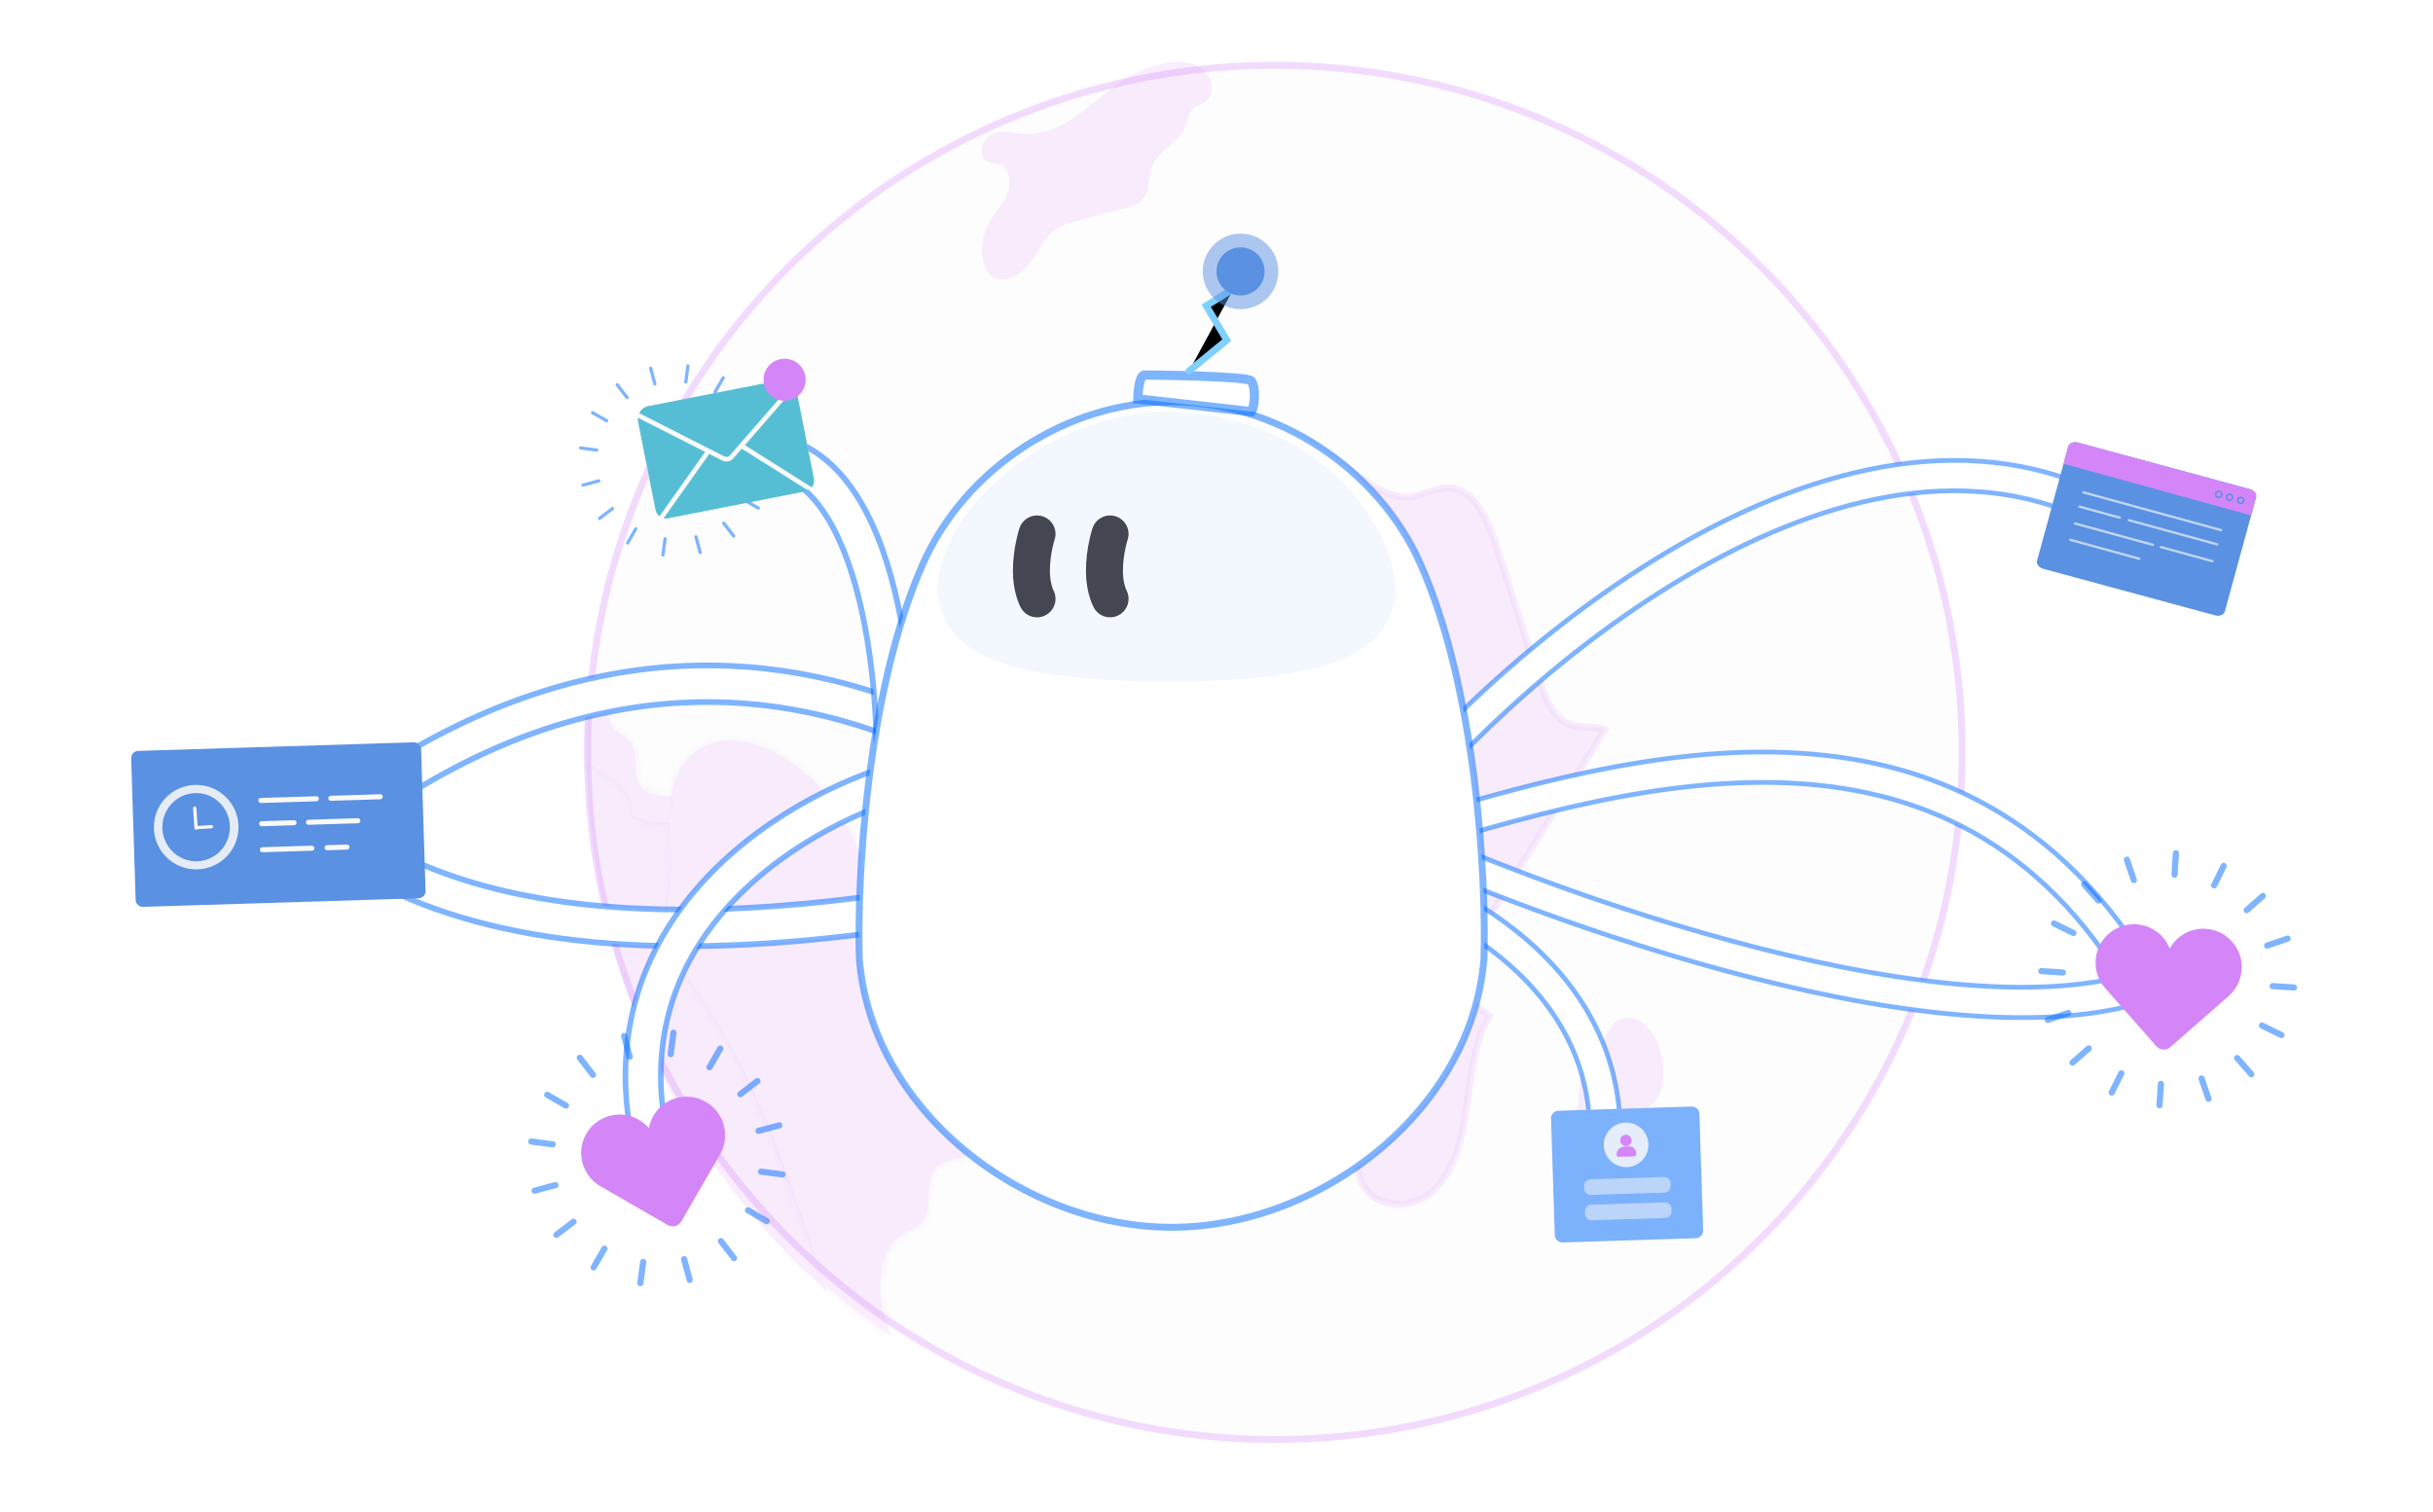 <svg width="354" height="220" viewBox="0 0 354 220" xmlns="http://www.w3.org/2000/svg">
  <rect width="354" height="220" fill="white"/>
  <circle opacity="0.3" cx="185.5" cy="109.5" r="100" fill="#F9F9F9" stroke="#D486F8"/>
  <g opacity="0.3">
    <g opacity="0.5">
      <path d="M153.469 32.881L153.466 32.883C152.487 33.537 151.757 34.464 151.114 35.408C150.882 35.748 150.665 36.085 150.452 36.415C150.054 37.031 149.67 37.626 149.229 38.186C148.588 38.996 147.699 39.676 146.808 39.987C145.927 40.294 145.105 40.227 144.465 39.658L144.465 39.658C143.818 39.085 143.493 38.09 143.406 37.02L143.406 37.02C143.282 35.513 143.616 33.962 144.318 32.681C144.641 32.097 145.036 31.565 145.456 31.002C145.516 30.921 145.577 30.839 145.639 30.756C146.116 30.112 146.607 29.421 146.96 28.62C147.326 27.79 147.472 26.777 147.338 25.863C147.204 24.953 146.776 24.052 145.902 23.601L145.9 23.6C145.513 23.402 145.08 23.325 144.736 23.263C144.684 23.253 144.633 23.244 144.585 23.235C144.187 23.16 143.908 23.08 143.691 22.902C143.329 22.603 143.216 22.049 143.417 21.393C143.617 20.74 144.081 20.169 144.592 19.953L144.396 19.492L144.592 19.953C145.164 19.71 145.786 19.674 146.477 19.726C146.82 19.751 147.168 19.796 147.533 19.844L147.543 19.845C147.906 19.892 148.286 19.942 148.665 19.968C151.424 20.165 153.802 19.25 155.967 17.909C157.607 16.893 159.159 15.608 160.666 14.361C161.13 13.977 161.591 13.596 162.048 13.227L162.049 13.226C163.529 12.029 165.868 10.713 168.261 10.01C170.676 9.299 173 9.253 174.58 10.376L174.58 10.376C175.158 10.786 175.593 11.555 175.724 12.368C175.856 13.184 175.666 13.91 175.183 14.321C174.96 14.512 174.693 14.635 174.35 14.794C174.332 14.803 174.313 14.812 174.294 14.82C173.948 14.982 173.526 15.183 173.177 15.537C172.757 15.962 172.539 16.502 172.379 16.995C172.317 17.185 172.265 17.363 172.216 17.532C172.126 17.837 172.045 18.115 171.927 18.395L171.927 18.395C171.486 19.445 170.627 20.175 169.657 21.001L169.653 21.004C168.713 21.803 167.665 22.696 167.151 24.036C166.894 24.705 166.794 25.445 166.705 26.11C166.689 26.231 166.673 26.349 166.656 26.465C166.544 27.25 166.405 27.908 166.051 28.43C165.491 29.249 164.506 29.567 163.401 29.855L163.4 29.855C162.26 30.155 161.12 30.457 159.981 30.759L159.981 30.759C158.841 31.061 157.702 31.363 156.564 31.663L156.564 31.663L156.558 31.664L156.502 31.68C155.509 31.954 154.419 32.255 153.469 32.881Z" fill="#D486F8" stroke="#D486F8"/>
    </g>
    <g opacity="0.5">
      <path d="M231.027 155.127C231.445 154.444 231.984 153.746 232.553 153.021C232.596 152.966 232.638 152.912 232.681 152.857C233.204 152.191 233.745 151.503 234.198 150.815L234.199 150.813C234.335 150.604 234.459 150.398 234.571 150.212C234.613 150.142 234.653 150.075 234.692 150.012C234.839 149.771 234.968 149.572 235.109 149.403C235.37 149.086 235.679 148.857 236.236 148.735L236.236 148.735C237.487 148.462 238.587 148.965 239.487 149.987C240.395 151.02 241.058 152.55 241.361 154.179C241.664 155.808 241.595 157.473 241.106 158.766C240.624 160.041 239.752 160.921 238.422 161.13C238.113 161.178 237.776 161.173 237.404 161.147C237.268 161.138 237.115 161.124 236.956 161.11C236.719 161.089 236.47 161.067 236.249 161.057C235.467 161.018 234.574 161.079 233.866 161.775C233.458 162.173 233.229 162.675 233.071 163.158C232.974 163.453 232.89 163.788 232.813 164.097C232.771 164.268 232.73 164.431 232.691 164.574C232.355 165.771 231.718 166.844 230.83 167.432C229.953 168.014 228.805 168.03 228.056 167.399C227.69 167.091 227.43 166.584 227.35 166.028C227.271 165.474 227.38 164.937 227.666 164.559C227.804 164.379 227.978 164.227 228.193 164.055C228.226 164.029 228.259 164.002 228.294 163.975C228.478 163.829 228.693 163.659 228.883 163.463L228.883 163.463L228.886 163.46C229.996 162.292 230.144 160.649 230.236 159.171C230.242 159.061 230.249 158.952 230.255 158.844C230.341 157.418 230.418 156.135 231.027 155.127Z" fill="#D486F8" stroke="#D486F8"/>
    </g>
    <g opacity="0.5">
      <path d="M97.095 134.714C96.812 131.822 97.673 128.941 97.713 126.014C97.744 124.003 97.612 121.879 97.582 119.857C96.032 119.778 94.493 119.54 92.994 119.134C92.68 119.055 92.336 118.942 92.153 118.659C91.951 118.354 91.981 117.959 91.971 117.586C91.86 115.315 89.895 113.824 88.133 112.682C87.231 112.095 86.32 111.519 85.348 111.146C85.348 111.383 85.348 111.609 85.358 111.846C85.712 123.065 87.718 133.844 91.11 143.843C92.66 148.407 94.503 152.825 96.63 157.062C97.521 158.892 98.493 160.7 99.506 162.474C100.762 164.665 102.078 166.801 103.496 168.857C104.813 170.834 106.21 172.766 107.689 174.619C109.704 177.184 111.841 179.636 114.079 181.963C116.064 184.042 118.14 185.996 120.297 187.872C115.365 173.094 110.717 158.011 102.271 145.436C100.063 142.148 97.511 138.793 97.095 134.714Z" fill="#D486F8"/>
    </g>
    <g opacity="0.5">
      <mask id="path-5-inside-1" fill="white">
        <path d="M97.814 116.045C97.632 116.011 97.46 115.977 97.268 115.954C95.678 115.762 93.824 115.672 92.943 114.203C91.93 112.497 92.933 109.955 91.88 108.283C91.333 107.402 90.391 107.018 89.621 106.396C88.852 105.786 88.194 104.645 88.659 103.719C89.044 102.939 90.047 102.781 90.543 102.058C90.948 101.481 90.928 100.6 90.513 100.058C88.882 97.9 87.069 102.295 86.168 103.334C85.915 103.639 85.672 103.888 85.439 104.103V104.114C85.429 104.306 85.408 104.476 85.408 104.668C85.388 105.266 85.388 105.876 85.378 106.487C85.368 107.097 85.348 107.695 85.348 108.306C85.348 108.803 85.358 109.289 85.368 109.786C85.378 110.283 85.378 110.78 85.388 111.266C86.36 111.627 87.272 112.203 88.173 112.802C89.935 113.932 91.89 115.435 92.011 117.706C92.022 118.079 92.001 118.474 92.194 118.779C92.376 119.061 92.72 119.174 93.034 119.254C94.533 119.649 96.083 119.886 97.622 119.977"/>
      </mask>
      <path d="M97.814 116.045C97.632 116.011 97.46 115.977 97.268 115.954C95.678 115.762 93.824 115.672 92.943 114.203C91.93 112.497 92.933 109.955 91.88 108.283C91.333 107.402 90.391 107.018 89.621 106.396C88.852 105.786 88.194 104.645 88.659 103.719C89.044 102.939 90.047 102.781 90.543 102.058C90.948 101.481 90.928 100.6 90.513 100.058C88.882 97.9 87.069 102.295 86.168 103.334C85.915 103.639 85.672 103.888 85.439 104.103V104.114C85.429 104.306 85.408 104.476 85.408 104.668C85.388 105.266 85.388 105.876 85.378 106.487C85.368 107.097 85.348 107.695 85.348 108.306C85.348 108.803 85.358 109.289 85.368 109.786C85.378 110.283 85.378 110.78 85.388 111.266C86.36 111.627 87.272 112.203 88.173 112.802C89.935 113.932 91.89 115.435 92.011 117.706C92.022 118.079 92.001 118.474 92.194 118.779C92.376 119.061 92.72 119.174 93.034 119.254C94.533 119.649 96.083 119.886 97.622 119.977" fill="#D486F8"/>
      <path d="M97.268 115.954L97.148 116.947L97.151 116.948L97.268 115.954ZM92.943 114.203L92.083 114.714L92.086 114.718L92.943 114.203ZM91.88 108.283L91.03 108.81L91.034 108.816L91.88 108.283ZM89.621 106.396L90.25 105.618L90.243 105.613L89.621 106.396ZM88.659 103.719L89.553 104.168L89.556 104.161L88.659 103.719ZM90.543 102.058L89.725 101.483L89.719 101.492L90.543 102.058ZM90.513 100.058L89.715 100.661L89.719 100.666L90.513 100.058ZM86.168 103.334L85.412 102.679L85.405 102.687L85.398 102.696L86.168 103.334ZM85.439 104.103L84.761 103.367L84.439 103.664V104.103H85.439ZM85.439 104.114L86.437 104.167L86.439 104.14V104.114H85.439ZM85.408 104.668L86.408 104.701L86.408 104.684V104.668H85.408ZM85.388 111.266L84.388 111.287L84.403 111.966L85.04 112.203L85.388 111.266ZM88.173 112.802L87.62 113.635L87.627 113.64L87.633 113.644L88.173 112.802ZM92.011 117.706L93.011 117.679L93.011 117.665L93.01 117.652L92.011 117.706ZM92.194 118.779L91.348 119.313L91.354 119.321L92.194 118.779ZM93.034 119.254L93.29 118.287L93.279 118.284L93.034 119.254ZM97.997 115.062C97.829 115.03 97.618 114.989 97.384 114.961L97.151 116.948C97.302 116.965 97.436 116.992 97.632 117.028L97.997 115.062ZM97.388 114.962C96.532 114.858 95.792 114.798 95.125 114.599C94.495 114.411 94.069 114.135 93.801 113.689L92.086 114.718C92.699 115.74 93.64 116.243 94.554 116.516C95.431 116.778 96.413 116.859 97.148 116.947L97.388 114.962ZM93.803 113.693C93.461 113.117 93.435 112.354 93.427 111.223C93.42 110.232 93.432 108.87 92.726 107.75L91.034 108.816C91.381 109.368 91.419 110.113 91.427 111.238C91.434 112.223 91.412 113.584 92.083 114.714L93.803 113.693ZM92.73 107.756C92.353 107.149 91.855 106.741 91.413 106.427C90.906 106.067 90.615 105.913 90.25 105.618L88.993 107.174C89.397 107.501 89.963 107.85 90.255 108.058C90.613 108.311 90.86 108.536 91.03 108.81L92.73 107.756ZM90.243 105.613C89.973 105.399 89.727 105.091 89.598 104.785C89.469 104.483 89.492 104.289 89.553 104.168L87.766 103.269C87.361 104.075 87.48 104.914 87.757 105.567C88.032 106.216 88.5 106.784 89 107.18L90.243 105.613ZM89.556 104.161C89.609 104.054 89.716 103.95 90.093 103.713C90.395 103.522 90.978 103.191 91.368 102.624L89.719 101.492C89.612 101.647 89.445 101.757 89.026 102.021C88.681 102.239 88.095 102.603 87.763 103.276L89.556 104.161ZM91.361 102.633C92.015 101.703 91.99 100.343 91.307 99.45L89.719 100.666C89.866 100.858 89.882 101.26 89.725 101.483L91.361 102.633ZM91.311 99.455C91.035 99.09 90.694 98.782 90.271 98.61C89.831 98.431 89.386 98.435 88.984 98.556C88.258 98.775 87.688 99.372 87.287 99.871C86.857 100.407 86.465 101.038 86.146 101.557C85.795 102.128 85.569 102.499 85.412 102.679L86.924 103.99C87.218 103.65 87.556 103.082 87.85 102.604C88.175 102.074 88.507 101.547 88.847 101.123C89.216 100.664 89.46 100.501 89.562 100.471C89.573 100.467 89.544 100.473 89.518 100.463C89.51 100.46 89.583 100.486 89.715 100.661L91.311 99.455ZM85.398 102.696C85.177 102.963 84.965 103.18 84.761 103.367L86.117 104.838C86.379 104.596 86.653 104.316 86.938 103.973L85.398 102.696ZM84.439 104.103V104.114H86.439V104.103H84.439ZM84.44 104.061C84.435 104.165 84.408 104.448 84.408 104.668H86.408C86.408 104.503 86.423 104.447 86.437 104.167L84.44 104.061ZM84.409 104.634C84.388 105.243 84.388 105.884 84.378 106.47L86.378 106.503C86.388 105.869 86.388 105.29 86.408 104.701L84.409 104.634ZM84.378 106.47C84.368 107.056 84.348 107.686 84.348 108.306H86.348C86.348 107.705 86.367 107.137 86.378 106.503L84.378 106.47ZM84.348 108.306C84.348 108.815 84.358 109.311 84.368 109.806L86.368 109.765C86.358 109.266 86.348 108.791 86.348 108.306H84.348ZM84.368 109.806C84.373 110.049 84.376 110.292 84.378 110.54C84.381 110.786 84.383 111.037 84.388 111.287L86.388 111.245C86.383 111.008 86.38 110.768 86.378 110.52C86.376 110.273 86.373 110.02 86.368 109.765L84.368 109.806ZM85.04 112.203C85.892 112.52 86.718 113.036 87.62 113.635L88.727 111.969C87.826 111.371 86.829 110.735 85.737 110.328L85.04 112.203ZM87.633 113.644C88.498 114.198 89.334 114.798 89.966 115.497C90.588 116.184 90.968 116.919 91.013 117.759L93.01 117.652C92.933 116.221 92.276 115.069 91.449 114.155C90.633 113.252 89.611 112.536 88.713 111.96L87.633 113.644ZM91.012 117.733C91.015 117.863 91.014 118.139 91.04 118.377C91.069 118.637 91.139 118.981 91.348 119.313L93.04 118.246C93.056 118.272 93.04 118.265 93.028 118.158C93.022 118.106 93.019 118.044 93.017 117.961C93.016 117.92 93.015 117.878 93.014 117.83C93.013 117.783 93.013 117.731 93.011 117.679L91.012 117.733ZM91.354 119.321C91.773 119.971 92.501 120.15 92.79 120.223L93.279 118.284C93.212 118.267 93.157 118.252 93.109 118.236C93.062 118.22 93.03 118.207 93.009 118.197C92.966 118.176 92.998 118.182 93.034 118.237L91.354 119.321ZM92.779 120.22C94.346 120.634 95.962 120.881 97.564 120.975L97.681 118.978C96.204 118.892 94.72 118.664 93.29 118.287L92.779 120.22Z" fill="#D486F8" mask="url(#path-5-inside-1)"/>
    </g>
    <g opacity="0.5">
      <mask id="path-7-inside-2" fill="white">
      <path d="M97.683 119.903C97.714 121.926 97.714 123.73 97.683 125.741C97.643 128.668 96.652 132.023 96.936 134.916C97.351 139.006 99.951 142.053 102.169 145.341C110.605 157.916 114.794 172.89 120.111 187.042L120.579 187.433C121.49 188.246 122.422 189.015 123.364 189.76C124.103 190.359 124.863 190.947 125.622 191.523C126.382 192.099 127.151 192.653 127.931 193.195C128.478 193.579 129.015 193.941 129.572 194.314C129.501 194.133 129.43 193.975 129.359 193.805C127.374 188.936 127.253 181.919 131.537 179.502C132.357 179.038 133.278 178.778 133.957 178.078C135.861 176.067 134.301 171.92 136.205 169.909C137.279 168.791 138.95 168.87 140.287 168.203C142.677 166.972 143.446 163.56 143.264 160.622C143.062 157.707 142.201 154.792 142.505 151.877C142.981 147.46 146.069 142.974 144.297 138.986C142.312 134.535 136.519 135.246 132.438 133.258C126.746 130.467 124.984 122.581 121.267 117.011C117.935 112.029 110.148 106.56 104.233 108.063C99.939 109.148 98.129 112.636 97.683 116.15"/>
      </mask>
      <path d="M97.683 119.903C97.714 121.926 97.714 123.73 97.683 125.741C97.643 128.668 96.652 132.023 96.936 134.916C97.351 139.006 99.951 142.053 102.169 145.341C110.605 157.916 114.794 172.89 120.111 187.042L120.579 187.433C121.49 188.246 122.422 189.015 123.364 189.76C124.103 190.359 124.863 190.947 125.622 191.523C126.382 192.099 127.151 192.653 127.931 193.195C128.478 193.579 129.015 193.941 129.572 194.314C129.501 194.133 129.43 193.975 129.359 193.805C127.374 188.936 127.253 181.919 131.537 179.502C132.357 179.038 133.278 178.778 133.957 178.078C135.861 176.067 134.301 171.92 136.205 169.909C137.279 168.791 138.95 168.87 140.287 168.203C142.677 166.972 143.446 163.56 143.264 160.622C143.062 157.707 142.201 154.792 142.505 151.877C142.981 147.46 146.069 142.974 144.297 138.986C142.312 134.535 136.519 135.246 132.438 133.258C126.746 130.467 124.984 122.581 121.267 117.011C117.935 112.029 110.148 106.56 104.233 108.063C99.939 109.148 98.129 112.636 97.683 116.15" fill="#D486F8"/>
      <path d="M97.683 125.741L96.683 125.726L96.683 125.728L97.683 125.741ZM96.936 134.916L95.941 135.013L95.941 135.017L96.936 134.916ZM102.169 145.341L102.999 144.784L102.998 144.782L102.169 145.341ZM120.111 187.042L119.175 187.394L119.268 187.64L119.47 187.809L120.111 187.042ZM120.579 187.433L121.245 186.687L121.233 186.676L121.22 186.666L120.579 187.433ZM123.364 189.76L123.993 188.983L123.985 188.976L123.364 189.76ZM127.931 193.195L128.506 192.377L128.502 192.374L127.931 193.195ZM129.572 194.314L129.016 195.145L131.668 196.92L130.503 193.948L129.572 194.314ZM129.359 193.805L128.433 194.183L128.437 194.191L129.359 193.805ZM131.537 179.502L132.028 180.372L132.028 180.372L131.537 179.502ZM133.957 178.078L134.675 178.774L134.683 178.766L133.957 178.078ZM136.205 169.909L135.484 169.217L135.479 169.222L136.205 169.909ZM140.287 168.203L140.733 169.098L140.745 169.092L140.287 168.203ZM143.264 160.622L144.262 160.56L144.262 160.553L143.264 160.622ZM142.505 151.877L141.51 151.77L141.51 151.774L142.505 151.877ZM144.297 138.986L145.211 138.58L145.21 138.579L144.297 138.986ZM132.438 133.258L131.998 134.156L132 134.157L132.438 133.258ZM121.267 117.011L122.099 116.456L122.099 116.455L121.267 117.011ZM104.233 108.063L104.478 109.033L104.479 109.032L104.233 108.063ZM96.683 119.918C96.714 121.931 96.714 123.725 96.683 125.726L98.683 125.756C98.714 123.735 98.714 121.921 98.683 119.888L96.683 119.918ZM96.683 125.728C96.664 127.111 96.421 128.596 96.198 130.204C95.981 131.768 95.786 133.436 95.941 135.013L97.931 134.818C97.802 133.503 97.961 132.047 98.178 130.479C98.39 128.954 98.662 127.298 98.683 125.755L96.683 125.728ZM95.941 135.017C96.168 137.252 96.991 139.176 98.012 140.932C99.012 142.652 100.276 144.322 101.34 145.9L102.998 144.782C101.844 143.072 100.699 141.575 99.741 139.926C98.803 138.314 98.119 136.669 97.931 134.815L95.941 135.017ZM101.338 145.898C109.689 158.345 113.816 173.128 119.175 187.394L121.047 186.69C115.773 172.652 111.521 157.487 102.999 144.784L101.338 145.898ZM119.47 187.809L119.937 188.2L121.22 186.666L120.753 186.275L119.47 187.809ZM119.913 188.179C120.843 189.009 121.791 189.791 122.743 190.544L123.985 188.976C123.053 188.239 122.137 187.483 121.245 186.687L119.913 188.179ZM122.734 190.537C123.485 191.145 124.254 191.74 125.018 192.32L126.227 190.726C125.472 190.153 124.721 189.573 123.993 188.983L122.734 190.537ZM125.018 192.32C125.791 192.906 126.572 193.468 127.36 194.016L128.502 192.374C127.731 191.838 126.973 191.292 126.227 190.726L125.018 192.32ZM127.356 194.013C127.913 194.404 128.458 194.771 129.016 195.145L130.128 193.483C129.572 193.11 129.043 192.754 128.506 192.377L127.356 194.013ZM130.503 193.948C130.427 193.756 130.34 193.558 130.282 193.419L128.437 194.191C128.52 194.391 128.575 194.51 128.641 194.679L130.503 193.948ZM130.285 193.428C129.346 191.123 128.853 188.314 129.092 185.83C129.333 183.334 130.284 181.357 132.028 180.372L131.045 178.631C128.505 180.064 127.375 182.804 127.102 185.638C126.827 188.484 127.388 191.618 128.433 194.183L130.285 193.428ZM132.028 180.372C132.426 180.148 132.729 180.034 133.25 179.772C133.706 179.542 134.222 179.242 134.675 178.774L133.239 177.382C133.014 177.614 132.729 177.795 132.35 177.986C132.035 178.144 131.468 178.392 131.045 178.631L132.028 180.372ZM134.683 178.766C135.33 178.083 135.648 177.252 135.821 176.446C135.992 175.653 136.038 174.802 136.08 174.05C136.124 173.263 136.164 172.574 136.296 171.962C136.425 171.361 136.626 170.919 136.931 170.597L135.479 169.222C134.833 169.905 134.514 170.735 134.341 171.541C134.17 172.334 134.125 173.185 134.083 173.938C134.039 174.725 133.998 175.413 133.866 176.026C133.737 176.626 133.536 177.068 133.231 177.391L134.683 178.766ZM136.927 170.602C137.271 170.243 137.738 170.042 138.419 169.849C139.028 169.677 139.953 169.487 140.733 169.098L139.84 167.308C139.284 167.586 138.704 167.69 137.875 167.925C137.119 168.139 136.213 168.457 135.484 169.217L136.927 170.602ZM140.745 169.092C142.248 168.318 143.168 166.896 143.687 165.375C144.206 163.85 144.359 162.128 144.262 160.56L142.266 160.684C142.351 162.055 142.211 163.506 141.793 164.73C141.375 165.958 140.715 166.857 139.829 167.314L140.745 169.092ZM144.262 160.553C144.157 159.05 143.88 157.513 143.685 156.112C143.485 154.674 143.36 153.314 143.499 151.981L141.51 151.774C141.345 153.356 141.499 154.911 141.704 156.388C141.914 157.902 142.168 159.279 142.267 160.692L144.262 160.553ZM143.499 151.985C143.608 150.971 143.87 149.931 144.193 148.846C144.5 147.814 144.905 146.616 145.207 145.541C145.828 143.331 146.248 140.914 145.211 138.58L143.383 139.392C144.118 141.046 143.881 142.866 143.281 145C142.973 146.098 142.627 147.098 142.276 148.275C141.942 149.398 141.639 150.575 141.51 151.77L143.499 151.985ZM145.21 138.579C144.032 135.936 141.716 134.887 139.427 134.237C138.306 133.918 137.06 133.662 135.973 133.395C134.843 133.117 133.799 132.809 132.876 132.359L132 134.157C133.118 134.702 134.328 135.05 135.495 135.337C136.703 135.634 137.794 135.852 138.88 136.16C141.004 136.764 142.577 137.585 143.384 139.393L145.21 138.579ZM132.878 132.36C130.331 131.111 128.592 128.687 126.994 125.705C126.195 124.214 125.467 122.657 124.676 121.063C123.895 119.488 123.065 117.904 122.099 116.456L120.436 117.566C121.328 118.903 122.112 120.394 122.885 121.951C123.647 123.489 124.413 125.123 125.231 126.649C126.866 129.7 128.854 132.614 131.998 134.156L132.878 132.36ZM122.099 116.455C120.341 113.827 117.444 111.113 114.221 109.24C111.019 107.381 107.311 106.249 103.987 107.094L104.479 109.032C107.069 108.374 110.212 109.225 113.216 110.97C116.199 112.702 118.862 115.213 120.436 117.567L122.099 116.455ZM103.988 107.093C99.151 108.315 97.167 112.273 96.691 116.024L98.675 116.276C99.091 113 100.727 109.98 104.478 109.033L103.988 107.093Z" fill="#D486F8" mask="url(#path-7-inside-2)"/>
    </g>
    <path opacity="0.5" d="M161.204 106.218C162.521 108.806 165.944 110.24 167.919 108.229C168.456 107.677 168.81 106.96 169.164 106.242C169.405 105.755 169.645 105.267 169.944 104.829C171.139 103.066 173.316 102.23 175.22 102.795M161.204 106.218L216.722 147.83C214.704 151.217 214.153 155.364 213.614 159.421C213.547 159.924 213.48 160.425 213.411 160.924C212.783 165.443 211.699 170.256 208.59 173.228C205.481 176.199 199.759 176.03 198.048 171.872C197.498 170.54 197.438 169.071 197.378 167.594C197.336 166.565 197.293 165.532 197.085 164.54M161.204 106.218C159.888 103.631 160.07 100.467 160.293 97.507L161.204 106.218ZM175.22 102.795C176.821 103.269 178.107 104.591 179.241 105.947C188.437 116.997 191.728 132.724 192.133 147.796C192.138 147.976 192.142 148.156 192.147 148.336C192.209 150.921 192.273 153.556 193.116 155.953M175.22 102.795L175.363 102.315C175.363 102.315 175.363 102.316 175.363 102.316M175.22 102.795L175.363 102.316M193.116 155.953C193.573 157.247 194.251 158.434 194.926 159.617C195.82 161.184 196.711 162.744 197.085 164.54M193.116 155.953L193.587 155.786C193.587 155.786 193.587 155.786 193.587 155.787M193.116 155.953L193.587 155.787C193.587 155.787 193.587 155.787 193.587 155.787M197.085 164.54L197.575 164.437M197.085 164.54L197.575 164.437C197.575 164.437 197.575 164.437 197.575 164.437M197.575 164.437C197.229 162.779 196.467 161.326 195.688 159.945C195.578 159.75 195.467 159.557 195.358 159.364C194.681 158.178 194.029 157.034 193.587 155.787M197.575 164.437L233.488 106.185C232.742 105.884 231.93 105.849 231.013 105.81L231.007 105.809C230.122 105.772 229.134 105.73 228.203 105.334L228.201 105.333C226.977 104.803 226.113 103.784 225.463 102.633C224.813 101.481 224.349 100.148 223.954 98.927L223.953 98.925C222.925 95.717 221.895 92.505 220.864 89.294L220.863 89.288C219.833 86.079 218.803 82.869 217.776 79.663C217.155 77.738 216.392 75.703 215.348 74.086C214.304 72.468 213.027 71.34 211.4 71.089L211.398 71.089C210.474 70.942 209.542 71.113 208.547 71.395C208.223 71.487 207.885 71.594 207.537 71.704C206.859 71.918 206.149 72.142 205.46 72.282L205.459 72.283C204.456 72.486 203.4 72.32 202.338 71.943C201.276 71.566 200.175 70.967 199.065 70.265C197.954 69.563 196.816 68.746 195.681 67.925C195.591 67.86 195.501 67.794 195.411 67.729C194.363 66.97 193.319 66.215 192.287 65.534C190.022 64.04 187.929 62.992 186.119 63.028C185.238 63.046 184.415 63.321 183.653 63.956C182.881 64.597 182.147 65.626 181.495 67.184L180.879 68.653L180.545 67.096C180.386 66.355 180.013 65.913 179.548 65.668C179.066 65.414 178.429 65.345 177.721 65.471C176.292 65.724 174.755 66.74 174.023 68.138C173.462 69.21 173.065 70.39 172.656 71.607C172.489 72.104 172.32 72.606 172.137 73.11C171.521 74.806 170.753 76.481 169.353 77.645C168.435 78.41 167.33 78.863 166.316 79.279C166.164 79.342 166.014 79.403 165.867 79.465C164.706 79.951 163.695 80.453 162.977 81.375C161.96 82.694 161.755 84.592 161.612 86.54L161.612 86.54C161.475 88.376 161.338 90.209 161.201 92.042C161.065 93.875 160.928 95.709 160.791 97.544L160.791 97.545C160.566 100.531 160.407 103.549 161.65 105.991C162.249 107.17 163.333 108.086 164.475 108.475C165.608 108.86 166.74 108.715 167.561 107.88C167.954 107.476 168.246 106.958 168.545 106.364C168.599 106.256 168.654 106.146 168.709 106.034C168.95 105.545 169.21 105.017 169.531 104.547C170.836 102.622 173.231 101.683 175.363 102.316M175.363 102.316C177.121 102.837 178.491 104.271 179.624 105.626L179.625 105.627C188.927 116.804 192.227 132.667 192.633 147.782L192.633 147.783C192.637 147.957 192.642 148.131 192.646 148.304C192.71 150.909 192.772 153.467 193.587 155.787" fill="#D486F8" stroke="#D486F8"/>
  </g>
  <path fill-rule="evenodd" clip-rule="evenodd" d="M261.35 114.009C241.983 112.852 221.281 118.929 203.127 124.547C201.961 124.908 200.723 124.255 200.362 123.089C200.001 121.923 200.654 120.685 201.82 120.324C219.864 114.74 241.32 108.384 261.613 109.596C282.129 110.821 301.435 119.779 314.939 144.511C315.524 145.582 315.13 146.925 314.059 147.51C312.987 148.095 311.644 147.701 311.059 146.63C298.354 123.361 280.495 115.152 261.35 114.009Z" fill="white" stroke="#006bff" stroke-opacity="0.5" stroke-width="0.693" stroke-linecap="round"/>
  <path fill-rule="evenodd" clip-rule="evenodd" d="M248.537 82.022C229.213 92.629 212.379 108.915 203.579 120.095C202.824 121.055 201.435 121.22 200.475 120.465C199.516 119.71 199.35 118.32 200.105 117.361C209.201 105.805 226.472 89.091 246.41 78.146C266.298 67.229 289.441 61.754 309.714 73.884C310.761 74.511 311.102 75.869 310.475 76.916C309.849 77.964 308.491 78.305 307.443 77.678C289.19 66.756 267.912 71.386 248.537 82.022Z" fill="white" stroke="#006bff" stroke-opacity="0.5" stroke-width="0.693" stroke-linecap="round"/>
  <path fill-rule="evenodd" clip-rule="evenodd" d="M128.099 101.03C152.463 109.216 171.114 127.789 180.881 142.395C181.698 143.618 181.37 145.272 180.148 146.089C178.925 146.907 177.271 146.578 176.454 145.356C167.14 131.427 149.35 113.788 126.403 106.079C103.671 98.441 75.545 100.422 44.941 126.217C43.816 127.164 42.136 127.021 41.189 125.897C40.241 124.772 40.384 123.092 41.509 122.144C73.465 95.21 103.52 92.772 128.099 101.03Z" fill="white" stroke="#006bff" stroke-opacity="0.5" stroke-width="0.835" stroke-linecap="round"/>
  <path fill-rule="evenodd" clip-rule="evenodd" d="M199.832 120.336C200.339 119.226 201.651 118.737 202.761 119.244C216.256 125.408 238.178 133.819 260.007 138.995C270.921 141.582 281.749 143.345 291.452 143.634C301.192 143.923 309.586 142.72 315.787 139.566C316.876 139.013 318.206 139.447 318.76 140.535C319.313 141.623 318.88 142.954 317.791 143.507C310.64 147.144 301.388 148.352 291.32 148.053C281.216 147.752 270.073 145.924 258.987 143.296C236.817 138.04 214.618 129.52 200.924 123.265C199.814 122.758 199.325 121.447 199.832 120.336Z" fill="white" stroke="#006bff" stroke-opacity="0.5" stroke-width="0.693" stroke-linecap="round" stroke-linejoin="round"/>
  <path fill-rule="evenodd" clip-rule="evenodd" d="M37.572 110.673C38.712 109.743 40.389 109.913 41.319 111.053C52.408 124.648 70.542 131.779 96.314 132.337C122.098 132.895 155.139 126.853 195.434 114.518C196.84 114.088 198.329 114.879 198.76 116.285C199.19 117.691 198.399 119.18 196.993 119.611C156.473 132.014 122.806 138.237 96.199 137.661C69.58 137.085 49.643 129.683 37.192 114.419C36.263 113.28 36.433 111.602 37.572 110.673Z" fill="white" stroke="#006bff" stroke-opacity="0.5" stroke-width="0.835" stroke-linecap="round"/>
  <path fill-rule="evenodd" clip-rule="evenodd" d="M199.086 127.279C199.421 126.105 200.644 125.425 201.818 125.761C209.112 127.845 219.446 132.895 226.796 141.393C234.247 150.006 238.56 162.107 233.636 177.81C233.271 178.975 232.03 179.623 230.865 179.258C229.7 178.893 229.052 177.652 229.417 176.488C233.841 162.38 229.996 151.85 223.452 144.285C216.808 136.603 207.31 131.928 200.604 130.012C199.43 129.676 198.75 128.453 199.086 127.279Z" fill="white" stroke="#006bff" stroke-opacity="0.5" stroke-width="0.693" stroke-linecap="round" stroke-linejoin="round"/>
  <path fill-rule="evenodd" clip-rule="evenodd" d="M133.639 112.866C133.249 111.5 131.825 110.709 130.46 111.1C121.975 113.524 109.954 119.399 101.403 129.284C92.735 139.305 87.718 153.382 93.446 171.65C93.871 173.005 95.314 173.759 96.669 173.334C98.024 172.909 98.778 171.466 98.353 170.111C93.207 153.7 97.68 141.45 105.293 132.649C113.022 123.713 124.071 118.274 131.873 116.045C133.238 115.655 134.029 114.231 133.639 112.866Z" fill="white" stroke="#006bff" stroke-opacity="0.5" stroke-width="0.806" stroke-linecap="round" stroke-linejoin="round"/>
  <path fill-rule="evenodd" clip-rule="evenodd" d="M105.478 66.357C105.291 64.898 106.323 63.564 107.782 63.378C113.459 62.652 118.061 64.65 121.587 68.237C125.013 71.724 127.392 76.662 129.053 81.944C132.383 92.528 133.134 105.482 132.834 114.16C132.783 115.63 131.551 116.78 130.081 116.729C128.611 116.679 127.461 115.446 127.512 113.976C127.8 105.623 127.053 93.334 123.973 83.542C122.43 78.637 120.376 74.603 117.788 71.97C115.3 69.438 112.308 68.168 108.457 68.66C106.998 68.847 105.664 67.816 105.478 66.357Z" fill="white" stroke="#006bff" stroke-opacity="0.5" stroke-width="0.835" stroke-linecap="round"/>
  <path d="M125.033 139.495C124.684 128.088 126.046 100.628 134.287 82.049C140.459 68.136 155.214 58.477 170.474 58.477C185.733 58.477 200.488 68.136 206.66 82.049C214.901 100.628 216.263 128.088 215.914 139.495C214.163 161.702 192.007 178.607 170.474 178.607C148.94 178.607 126.784 161.702 125.033 139.495Z" fill="white" stroke="#006bff" stroke-opacity="0.5"/>
  <path d="M136.392 86.389C136.176 82.659 138.255 75.015 147.855 67.607C152.552 63.983 160.765 59.901 170.179 59.901C179.592 59.901 187.885 63.883 192.502 67.607C200.695 74.216 203.307 82.659 203.092 86.389C202.012 93.649 196.835 99.176 170.179 99.176C142.516 99.176 137.471 93.649 136.392 86.389Z" fill="#006bff" fill-opacity="0.05"/>
  <path d="M150.889 77.706C150.889 77.706 150.068 80.172 150.068 83.11C150.068 85.628 150.889 87.15 150.889 87.15" stroke="#444752" stroke-width="5.379" stroke-linecap="round"/>
  <path d="M161.515 77.706C161.515 77.706 160.694 80.172 160.694 83.11C160.694 85.628 161.515 87.149 161.515 87.149" stroke="#444752" stroke-width="5.379" stroke-linecap="round"/>
  <path d="M166.518 54.578C165.822 54.578 165.575 56.898 165.539 58.058L182.068 59.906C182.503 59.29 182.829 56.644 182.068 55.448C181.601 54.714 167.388 54.578 166.518 54.578Z" fill="white" stroke="#006bff" stroke-opacity="0.5" stroke-width="1.345"/>
  <path d="M173 54L178.5 49.5L175.5 44.5L179.5 42" stroke="#80D0FF" stroke-linecap="round"/>
  <circle opacity="0.5" cx="180.5" cy="39.5" r="5.5" fill="#5A91E2"/>
  <circle cx="180.5" cy="39.5" r="3.5" fill="#5A91E2"/>
  <path d="M105.013 162.905C104.06 160.768 101.755 159.407 99.419 159.626C96.752 159.87 94.847 161.833 94.413 164.185C92.855 162.364 90.219 161.612 87.786 162.728C85.653 163.7 84.34 166.026 84.589 168.351C84.791 170.26 85.891 171.786 87.371 172.64L97.155 178.285C97.849 178.685 98.735 178.448 99.134 177.757L104.771 168C105.624 166.525 105.798 164.659 105.013 162.905Z" fill="#D486F8"/>
  <path d="M90.81 150.764L91.623 153.793" stroke="#006bff" stroke-opacity="0.5" stroke-width="0.896" stroke-miterlimit="10" stroke-linecap="round" stroke-linejoin="round"/>
  <path d="M99.538 183.249L100.352 186.278" stroke="#006bff" stroke-opacity="0.5" stroke-width="0.896" stroke-miterlimit="10" stroke-linecap="round" stroke-linejoin="round"/>
  <path d="M113.384 163.771L110.358 164.58" stroke="#006bff" stroke-opacity="0.5" stroke-width="0.896" stroke-miterlimit="10" stroke-linecap="round" stroke-linejoin="round"/>
  <path d="M80.819 172.472L77.781 173.284" stroke="#006bff" stroke-opacity="0.5" stroke-width="0.896" stroke-miterlimit="10" stroke-linecap="round" stroke-linejoin="round"/>
  <path d="M79.621 159.337L82.345 160.898" stroke="#006bff" stroke-opacity="0.5" stroke-width="0.896" stroke-miterlimit="10" stroke-linecap="round" stroke-linejoin="round"/>
  <path d="M108.829 176.142L111.544 177.719" stroke="#006bff" stroke-opacity="0.5" stroke-width="0.896" stroke-miterlimit="10" stroke-linecap="round" stroke-linejoin="round"/>
  <path d="M104.796 152.611L103.234 155.315" stroke="#006bff" stroke-opacity="0.5" stroke-width="0.896" stroke-miterlimit="10" stroke-linecap="round" stroke-linejoin="round"/>
  <path d="M87.94 181.725L86.369 184.444" stroke="#006bff" stroke-opacity="0.5" stroke-width="0.896" stroke-miterlimit="10" stroke-linecap="round" stroke-linejoin="round"/>
  <path d="M84.357 153.942L86.276 156.431" stroke="#006bff" stroke-opacity="0.5" stroke-width="0.896" stroke-miterlimit="10" stroke-linecap="round" stroke-linejoin="round"/>
  <path d="M104.89 180.624L106.805 183.101" stroke="#006bff" stroke-opacity="0.5" stroke-width="0.896" stroke-miterlimit="10" stroke-linecap="round" stroke-linejoin="round"/>
  <path d="M110.207 157.334L107.715 159.247" stroke="#006bff" stroke-opacity="0.5" stroke-width="0.896" stroke-miterlimit="10" stroke-linecap="round" stroke-linejoin="round"/>
  <path d="M83.449 177.808L80.954 179.709" stroke="#006bff" stroke-opacity="0.5" stroke-width="0.896" stroke-miterlimit="10" stroke-linecap="round" stroke-linejoin="round"/>
  <path d="M77.304 166.124L80.423 166.541" stroke="#006bff" stroke-opacity="0.5" stroke-width="0.896" stroke-miterlimit="10" stroke-linecap="round" stroke-linejoin="round"/>
  <path d="M110.742 170.514L113.858 170.919" stroke="#006bff" stroke-opacity="0.5" stroke-width="0.896" stroke-miterlimit="10" stroke-linecap="round" stroke-linejoin="round"/>
  <path d="M97.989 150.3L97.578 153.411" stroke="#006bff" stroke-opacity="0.5" stroke-width="0.896" stroke-miterlimit="10" stroke-linecap="round" stroke-linejoin="round"/>
  <path d="M93.587 183.644L93.172 186.743" stroke="#006bff" stroke-opacity="0.5" stroke-width="0.896" stroke-miterlimit="10" stroke-linecap="round" stroke-linejoin="round"/>
  <path d="M326.15 140.207C325.937 137.879 324.192 135.855 321.908 135.318C319.302 134.697 316.863 135.949 315.693 138.036C314.805 135.816 312.55 134.262 309.885 134.543C307.55 134.783 305.556 136.566 305.041 138.846C304.617 140.718 305.167 142.514 306.293 143.794L313.742 152.259C314.27 152.859 315.186 152.918 315.788 152.391L324.277 144.953C325.561 143.828 326.328 142.117 326.15 140.207Z" fill="#D486F8"/>
  <path d="M316.595 124.169L316.391 127.298" stroke="#006bff" stroke-opacity="0.5" stroke-width="0.896" stroke-miterlimit="10" stroke-linecap="round" stroke-linejoin="round"/>
  <path d="M314.41 157.729L314.206 160.858" stroke="#006bff" stroke-opacity="0.5" stroke-width="0.896" stroke-miterlimit="10" stroke-linecap="round" stroke-linejoin="round"/>
  <path d="M333.791 143.71L330.665 143.508" stroke="#006bff" stroke-opacity="0.5" stroke-width="0.896" stroke-miterlimit="10" stroke-linecap="round" stroke-linejoin="round"/>
  <path d="M300.148 141.533L297.01 141.329" stroke="#006bff" stroke-opacity="0.5" stroke-width="0.896" stroke-miterlimit="10" stroke-linecap="round" stroke-linejoin="round"/>
  <path d="M303.24 128.709L305.317 131.056" stroke="#006bff" stroke-opacity="0.5" stroke-width="0.896" stroke-miterlimit="10" stroke-linecap="round" stroke-linejoin="round"/>
  <path d="M325.497 153.972L327.561 156.33" stroke="#006bff" stroke-opacity="0.5" stroke-width="0.896" stroke-miterlimit="10" stroke-linecap="round" stroke-linejoin="round"/>
  <path d="M329.25 130.393L326.897 132.454" stroke="#006bff" stroke-opacity="0.5" stroke-width="0.896" stroke-miterlimit="10" stroke-linecap="round" stroke-linejoin="round"/>
  <path d="M303.917 152.574L301.55 154.647" stroke="#006bff" stroke-opacity="0.5" stroke-width="0.896" stroke-miterlimit="10" stroke-linecap="round" stroke-linejoin="round"/>
  <path d="M309.462 125.115L310.477 128.085" stroke="#006bff" stroke-opacity="0.5" stroke-width="0.896" stroke-miterlimit="10" stroke-linecap="round" stroke-linejoin="round"/>
  <path d="M320.323 156.955L321.339 159.912" stroke="#006bff" stroke-opacity="0.5" stroke-width="0.896" stroke-miterlimit="10" stroke-linecap="round" stroke-linejoin="round"/>
  <path d="M332.854 136.597L329.876 137.613" stroke="#006bff" stroke-opacity="0.5" stroke-width="0.896" stroke-miterlimit="10" stroke-linecap="round" stroke-linejoin="round"/>
  <path d="M300.924 147.427L297.947 148.43" stroke="#006bff" stroke-opacity="0.5" stroke-width="0.896" stroke-miterlimit="10" stroke-linecap="round" stroke-linejoin="round"/>
  <path d="M298.86 134.397L301.681 135.787" stroke="#006bff" stroke-opacity="0.5" stroke-width="0.896" stroke-miterlimit="10" stroke-linecap="round" stroke-linejoin="round"/>
  <path d="M329.119 149.253L331.941 150.63" stroke="#006bff" stroke-opacity="0.5" stroke-width="0.896" stroke-miterlimit="10" stroke-linecap="round" stroke-linejoin="round"/>
  <path d="M323.546 126.026L322.153 128.841" stroke="#006bff" stroke-opacity="0.5" stroke-width="0.896" stroke-miterlimit="10" stroke-linecap="round" stroke-linejoin="round"/>
  <path d="M308.648 156.199L307.255 159.001" stroke="#006bff" stroke-opacity="0.5" stroke-width="0.896" stroke-miterlimit="10" stroke-linecap="round" stroke-linejoin="round"/>
  <path d="M94.672 53.592L95.286 55.879" stroke="#006bff" stroke-opacity="0.5" stroke-width="0.475" stroke-miterlimit="10" stroke-linecap="round" stroke-linejoin="round"/>
  <path d="M101.263 78.121L101.877 80.408" stroke="#006bff" stroke-opacity="0.5" stroke-width="0.475" stroke-miterlimit="10" stroke-linecap="round" stroke-linejoin="round"/>
  <path d="M111.717 63.413L109.433 64.024" stroke="#006bff" stroke-opacity="0.5" stroke-width="0.475" stroke-miterlimit="10" stroke-linecap="round" stroke-linejoin="round"/>
  <path d="M87.128 69.983L84.834 70.596" stroke="#006bff" stroke-opacity="0.5" stroke-width="0.475" stroke-miterlimit="10" stroke-linecap="round" stroke-linejoin="round"/>
  <path d="M86.223 60.065L88.279 61.243" stroke="#006bff" stroke-opacity="0.5" stroke-width="0.475" stroke-miterlimit="10" stroke-linecap="round" stroke-linejoin="round"/>
  <path d="M108.278 72.754L110.328 73.945" stroke="#006bff" stroke-opacity="0.5" stroke-width="0.475" stroke-miterlimit="10" stroke-linecap="round" stroke-linejoin="round"/>
  <path d="M105.233 54.986L104.053 57.028" stroke="#006bff" stroke-opacity="0.5" stroke-width="0.475" stroke-miterlimit="10" stroke-linecap="round" stroke-linejoin="round"/>
  <path d="M92.505 76.97L91.318 79.023" stroke="#006bff" stroke-opacity="0.5" stroke-width="0.475" stroke-miterlimit="10" stroke-linecap="round" stroke-linejoin="round"/>
  <path d="M89.8 55.991L91.249 57.871" stroke="#006bff" stroke-opacity="0.5" stroke-width="0.475" stroke-miterlimit="10" stroke-linecap="round" stroke-linejoin="round"/>
  <path d="M105.304 76.139L106.75 78.009" stroke="#006bff" stroke-opacity="0.5" stroke-width="0.475" stroke-miterlimit="10" stroke-linecap="round" stroke-linejoin="round"/>
  <path d="M109.319 58.552L107.437 59.997" stroke="#006bff" stroke-opacity="0.5" stroke-width="0.475" stroke-miterlimit="10" stroke-linecap="round" stroke-linejoin="round"/>
  <path d="M89.114 74.012L87.23 75.448" stroke="#006bff" stroke-opacity="0.5" stroke-width="0.475" stroke-miterlimit="10" stroke-linecap="round" stroke-linejoin="round"/>
  <path d="M84.473 65.19L86.828 65.504" stroke="#006bff" stroke-opacity="0.5" stroke-width="0.475" stroke-miterlimit="10" stroke-linecap="round" stroke-linejoin="round"/>
  <path d="M109.723 68.505L112.076 68.81" stroke="#006bff" stroke-opacity="0.5" stroke-width="0.475" stroke-miterlimit="10" stroke-linecap="round" stroke-linejoin="round"/>
  <path d="M100.093 53.241L99.783 55.59" stroke="#006bff" stroke-opacity="0.5" stroke-width="0.475" stroke-miterlimit="10" stroke-linecap="round" stroke-linejoin="round"/>
  <path d="M96.769 78.419L96.456 80.759" stroke="#006bff" stroke-opacity="0.5" stroke-width="0.475" stroke-miterlimit="10" stroke-linecap="round" stroke-linejoin="round"/>
  <path d="M117.133 71.434L97.2 75.343C96.327 75.514 95.48 74.946 95.308 74.074L92.747 61.131C92.574 60.259 93.142 59.414 94.015 59.243L113.948 55.335C114.82 55.163 115.667 55.731 115.84 56.603L118.401 69.546C118.573 70.414 118.006 71.263 117.133 71.434Z" fill="#F9F9F9"/>
  <path d="M105.347 66.402C105.653 66.556 106.011 66.49 106.235 66.228L115.188 55.93C114.672 55.472 113.978 55.249 113.278 55.386L94.295 59.105C93.71 59.22 93.248 59.612 93 60.135C93.012 60.14 93.028 60.141 93.04 60.146L105.347 66.402Z" fill="#56BED4"/>
  <path d="M106.717 66.695C106.509 66.935 106.24 67.087 105.953 67.144C105.666 67.2 105.356 67.161 105.07 67.014L103.203 66.064L96.57 75.408C96.564 75.417 96.557 75.418 96.555 75.426C96.747 75.469 96.947 75.476 97.15 75.436L117.256 71.497C117.371 71.474 117.477 71.434 117.579 71.387L107.929 65.299L106.717 66.695Z" fill="#56BED4"/>
  <path d="M102.596 65.765L92.822 60.798C92.802 61.004 92.806 61.217 92.849 61.434L95.369 74.158C95.452 74.578 95.686 74.926 95.992 75.16C95.999 75.097 96.01 75.038 96.05 74.988L102.596 65.765Z" fill="#56BED4"/>
  <path d="M118.064 70.89C118.086 70.904 118.102 70.924 118.12 70.94C118.391 70.589 118.519 70.117 118.422 69.627L115.985 57.323C115.922 57.003 115.802 56.709 115.636 56.451L108.387 64.787L118.064 70.89Z" fill="#56BED4"/>
  <path d="M114.757 58.264C116.416 57.94 117.495 56.332 117.166 54.674C116.838 53.016 115.227 51.935 113.568 52.26C111.908 52.585 110.83 54.192 111.158 55.851C111.487 57.509 113.098 58.59 114.757 58.264Z" fill="#D486F8"/>
  <path d="M297.305 82.785L322.316 89.558C322.953 89.731 323.58 89.474 323.715 88.983L327.799 74.057L328.258 72.378C328.393 71.887 327.984 71.35 327.343 71.178L302.333 64.406C301.696 64.232 301.068 64.49 300.933 64.981L296.391 81.585C296.255 82.076 296.664 82.613 297.305 82.785Z" fill="#5A91E2"/>
  <path d="M327.54 75.011L328.256 72.396C328.391 71.904 327.982 71.366 327.341 71.194L302.318 64.41C301.68 64.237 301.052 64.495 300.917 64.987L300.233 67.485" fill="#D486F8"/>
  <path d="M325.534 73.1C325.46 72.971 325.441 72.819 325.481 72.676C325.563 72.378 325.871 72.2 326.169 72.281C326.466 72.362 326.641 72.669 326.562 72.967C326.48 73.265 326.172 73.443 325.874 73.362C325.728 73.322 325.61 73.229 325.534 73.1ZM326.108 72.501C325.932 72.454 325.75 72.557 325.702 72.733C325.678 72.819 325.69 72.905 325.732 72.984C325.775 73.06 325.846 73.115 325.93 73.137C326.105 73.185 326.287 73.081 326.336 72.906C326.387 72.731 326.283 72.549 326.108 72.501Z" fill="#5A91E2"/>
  <path d="M323.869 72.236C323.951 71.938 324.26 71.76 324.557 71.841C324.855 71.922 325.029 72.229 324.951 72.527C324.869 72.825 324.56 73.003 324.263 72.922C323.962 72.84 323.788 72.533 323.869 72.236ZM324.496 72.064C324.32 72.016 324.138 72.12 324.09 72.296C324.041 72.471 324.145 72.653 324.32 72.701C324.496 72.749 324.678 72.645 324.727 72.469C324.775 72.294 324.671 72.112 324.496 72.064Z" fill="#5A91E2"/>
  <path d="M322.286 71.807L322.397 71.837L322.286 71.807C322.327 71.661 322.42 71.543 322.55 71.466C322.679 71.392 322.828 71.372 322.977 71.413C323.275 71.494 323.449 71.801 323.37 72.099C323.289 72.397 322.98 72.575 322.683 72.494C322.379 72.411 322.205 72.104 322.286 71.807ZM322.913 71.635C322.826 71.612 322.74 71.623 322.661 71.666C322.585 71.709 322.53 71.781 322.507 71.867C322.458 72.042 322.562 72.224 322.737 72.272C322.913 72.32 323.095 72.216 323.144 72.04C323.192 71.865 323.088 71.683 322.913 71.635Z" fill="#5A91E2"/>
  <path opacity="0.63" d="M323.09 77.305L303.127 71.829C303.014 71.798 302.944 71.702 302.968 71.612C302.993 71.522 303.105 71.476 303.215 71.506L323.179 76.983C323.292 77.014 323.362 77.11 323.337 77.199C323.312 77.289 323.203 77.336 323.09 77.305Z" fill="white"/>
  <path opacity="0.63" d="M311.197 81.474L301.214 78.735C301.1 78.704 301.031 78.609 301.055 78.519C301.08 78.43 301.192 78.383 301.302 78.413L311.282 81.15C311.395 81.181 311.465 81.277 311.44 81.367C311.419 81.457 311.307 81.504 311.197 81.474Z" fill="white"/>
  <path opacity="0.63" d="M308.352 75.491L302.55 73.898C302.436 73.867 302.367 73.771 302.391 73.681C302.416 73.592 302.528 73.546 302.638 73.576L308.44 75.169C308.553 75.2 308.623 75.296 308.598 75.385C308.574 75.475 308.465 75.522 308.352 75.491Z" fill="white"/>
  <path opacity="0.63" d="M322.516 79.375L309.75 75.88C309.637 75.85 309.567 75.754 309.591 75.664C309.616 75.575 309.728 75.528 309.838 75.558L322.604 79.053C322.717 79.084 322.787 79.18 322.762 79.269C322.738 79.359 322.626 79.405 322.516 79.375Z" fill="white"/>
  <path opacity="0.63" d="M313.164 79.442L301.879 76.351C301.765 76.32 301.696 76.224 301.72 76.135C301.745 76.045 301.857 75.999 301.967 76.029L313.253 79.119C313.366 79.15 313.436 79.246 313.411 79.336C313.386 79.425 313.277 79.472 313.164 79.442Z" fill="white"/>
  <path opacity="0.63" d="M321.842 81.828L314.389 79.784C314.276 79.753 314.207 79.657 314.231 79.567C314.256 79.478 314.368 79.431 314.478 79.462L321.93 81.505C322.043 81.536 322.113 81.632 322.088 81.722C322.064 81.811 321.952 81.858 321.842 81.828Z" fill="white"/>
  <path d="M246.744 180.2L227.356 180.82C226.75 180.839 226.241 180.363 226.221 179.757L225.673 162.787C225.654 162.182 226.131 161.674 226.737 161.655L246.125 161.035C246.732 161.016 247.241 161.492 247.26 162.098L247.808 179.067C247.824 179.673 247.351 180.181 246.744 180.2Z" fill="#F9F9F9"/>
  <path d="M246.744 180.2L227.356 180.82C226.75 180.839 226.241 180.363 226.221 179.757L225.673 162.787C225.654 162.182 226.131 161.674 226.737 161.655L246.125 161.035C246.732 161.016 247.241 161.492 247.26 162.098L247.808 179.067C247.824 179.673 247.351 180.181 246.744 180.2Z" fill="#006bff" fill-opacity="0.5"/>
  <path opacity="0.83" d="M236.704 169.856C238.498 169.799 239.905 168.301 239.847 166.51C239.789 164.72 238.288 163.315 236.495 163.372C234.701 163.429 233.294 164.927 233.352 166.718C233.41 168.508 234.91 169.914 236.704 169.856Z" fill="#F9F9F9"/>
  <path d="M236.601 166.787C237.056 166.772 237.413 166.392 237.398 165.938C237.383 165.484 237.002 165.127 236.547 165.142C236.092 165.156 235.736 165.536 235.75 165.99C235.765 166.445 236.146 166.801 236.601 166.787Z" fill="#D486F8"/>
  <path d="M237.769 168.289L235.533 168.361C235.36 168.366 235.216 168.231 235.21 168.058C235.19 167.419 235.691 166.881 236.335 166.861L237.023 166.839C237.582 166.821 238.053 167.262 238.071 167.82L238.076 167.967C238.077 168.14 237.942 168.284 237.769 168.289Z" fill="#D486F8"/>
  <path opacity="0.5" d="M242.181 173.562L231.481 173.904C230.951 173.921 230.511 173.508 230.494 172.979L230.482 172.616C230.465 172.087 230.878 171.647 231.408 171.63L242.108 171.288C242.638 171.271 243.078 171.684 243.095 172.213L243.107 172.576C243.124 173.101 242.711 173.545 242.181 173.562Z" fill="#F9F9F9"/>
  <path opacity="0.5" d="M242.301 177.255L231.6 177.597C231.07 177.614 230.63 177.201 230.613 176.672L230.601 176.309C230.584 175.78 230.997 175.34 231.527 175.323L242.227 174.981C242.757 174.964 243.197 175.377 243.214 175.906L243.226 176.269C243.243 176.798 242.83 177.238 242.301 177.255Z" fill="#F9F9F9"/>
  <path d="M20.818 131.977L60.904 130.728C61.484 130.709 61.939 130.226 61.92 129.648L61.271 109.047C61.253 108.469 60.769 108.015 60.189 108.033L20.103 109.283C19.523 109.301 19.069 109.784 19.087 110.363L19.736 130.963C19.754 131.541 20.239 131.995 20.818 131.977Z" fill="#5A91E2"/>
  <g opacity="0.93">
    <path opacity="0.93" d="M28.738 126.52C32.137 126.414 34.806 123.577 34.699 120.184C34.592 116.791 31.75 114.126 28.351 114.232C24.952 114.338 22.283 117.174 22.39 120.568C22.497 123.961 25.339 126.626 28.738 126.52Z" fill="#F9F9F9"/>
  </g>
  <path d="M46.043 116.612L37.973 116.863C37.767 116.87 37.601 116.714 37.595 116.508C37.588 116.303 37.744 116.137 37.95 116.13L46.02 115.879C46.226 115.872 46.392 116.028 46.399 116.234C46.405 116.439 46.241 116.606 46.043 116.612Z" fill="#F9F9F9"/>
  <path d="M55.341 116.321L48.144 116.545C47.938 116.552 47.772 116.396 47.766 116.19C47.759 115.985 47.915 115.819 48.121 115.812L55.318 115.588C55.523 115.582 55.69 115.738 55.697 115.943C55.703 116.149 55.539 116.315 55.341 116.321Z" fill="#F9F9F9"/>
  <path d="M45.39 123.807L38.193 124.031C37.987 124.037 37.821 123.881 37.814 123.676C37.808 123.471 37.964 123.304 38.17 123.298L45.367 123.073C45.572 123.067 45.739 123.223 45.745 123.429C45.752 123.627 45.595 123.8 45.39 123.807Z" fill="#F9F9F9"/>
  <path d="M52.079 119.809L44.882 120.034C44.677 120.04 44.51 119.884 44.504 119.678C44.497 119.473 44.654 119.307 44.859 119.3L52.056 119.076C52.262 119.07 52.428 119.226 52.435 119.431C52.441 119.637 52.285 119.803 52.079 119.809Z" fill="#F9F9F9"/>
  <path d="M42.799 120.098L38.075 120.245C37.869 120.252 37.703 120.096 37.696 119.89C37.69 119.685 37.846 119.519 38.051 119.512L42.776 119.365C42.982 119.359 43.148 119.515 43.155 119.72C43.161 119.925 43.005 120.092 42.799 120.098Z" fill="#F9F9F9"/>
  <path d="M50.504 123.647L47.599 123.738C47.394 123.744 47.227 123.588 47.221 123.383C47.214 123.178 47.37 123.011 47.576 123.005L50.481 122.915C50.687 122.908 50.853 123.064 50.859 123.27C50.866 123.467 50.71 123.641 50.504 123.647Z" fill="#F9F9F9"/>
  <path d="M33.441 120.069C33.616 122.805 31.561 125.163 28.856 125.335C26.145 125.508 23.81 123.433 23.636 120.697C23.461 117.961 25.517 115.603 28.221 115.43C30.925 115.251 33.267 117.333 33.441 120.069Z" fill="#5A91E2"/>
  <path d="M28.535 120.735C28.403 120.746 28.29 120.647 28.285 120.515L28.099 117.626C28.087 117.494 28.186 117.381 28.319 117.377C28.45 117.366 28.564 117.465 28.575 117.597L28.762 120.486C28.766 120.618 28.666 120.731 28.535 120.735Z" fill="#F9F9F9"/>
  <path d="M28.305 120.463C28.294 120.332 28.393 120.219 28.525 120.215L30.753 120.072C30.885 120.06 30.998 120.159 31.01 120.291C31.021 120.423 30.922 120.536 30.79 120.54L28.562 120.683C28.423 120.694 28.309 120.595 28.305 120.463Z" fill="#F9F9F9"/>
</svg>
